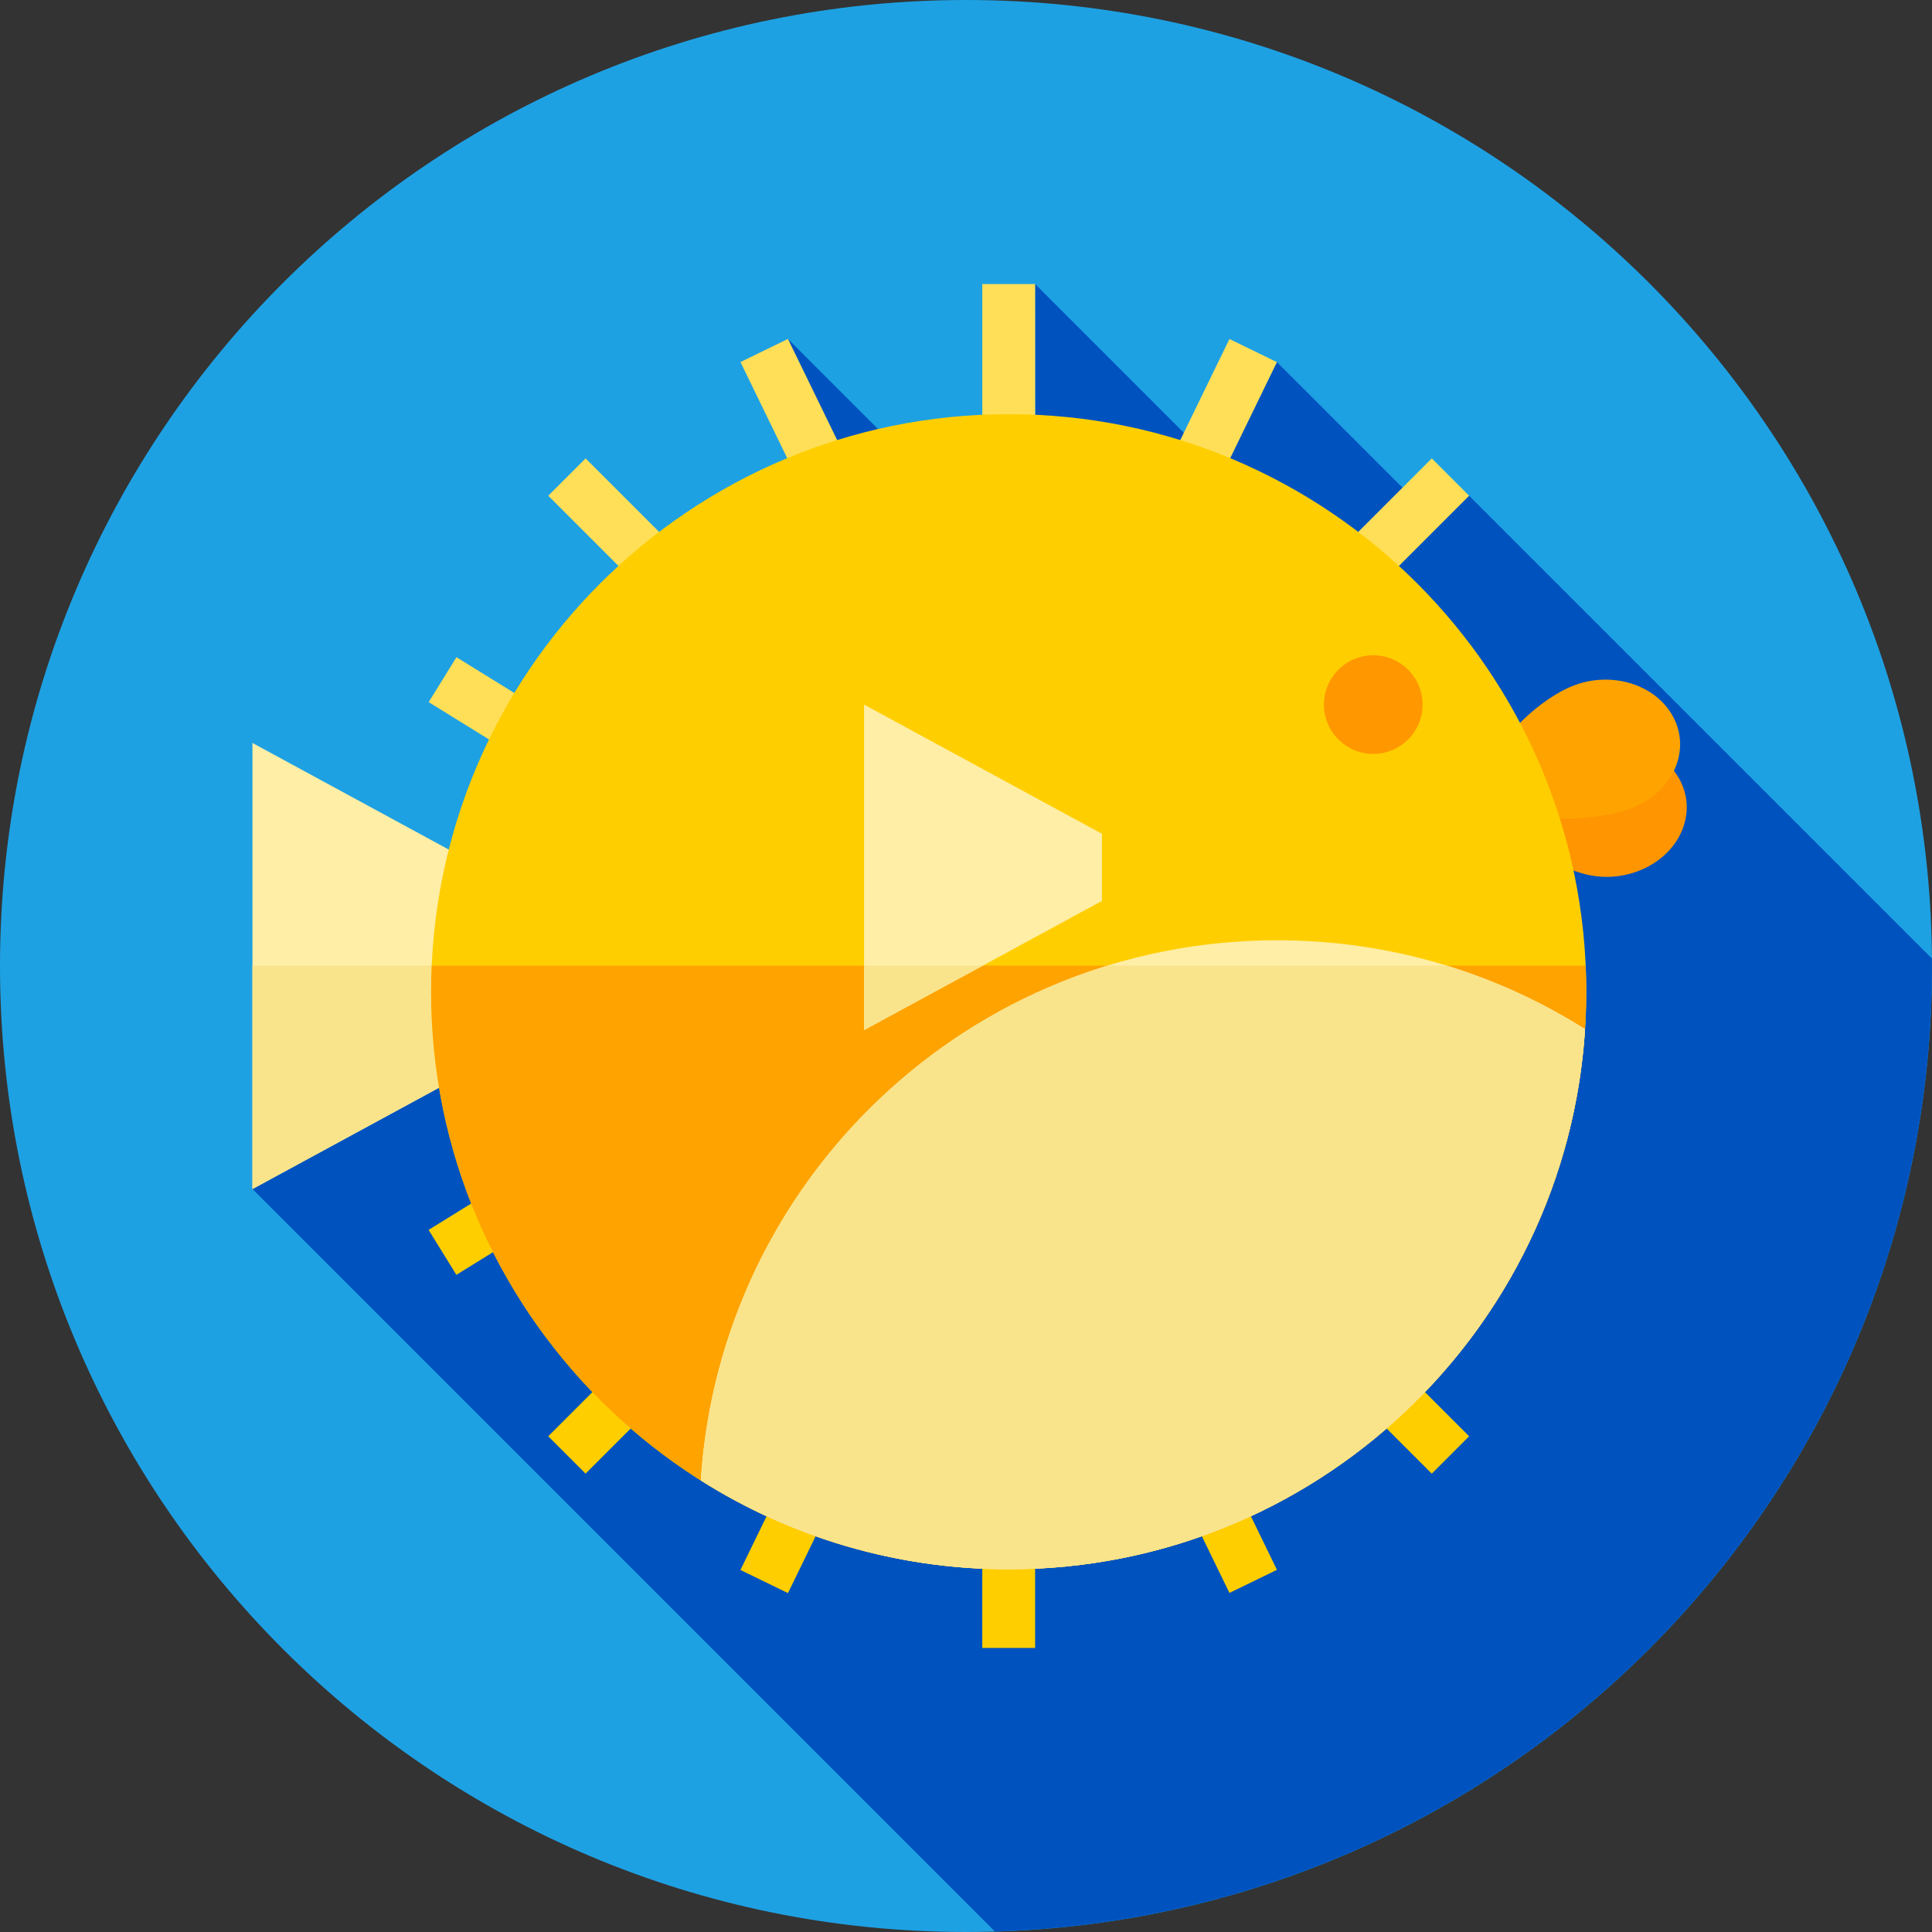 <svg height="512pt" viewBox="0 0 512 512" width="512pt" xmlns="http://www.w3.org/2000/svg"><rect x="0" y="0" width="512" height="512" fill="#333333" stroke="none"/><path d="m512 256c0 141.387-114.613 256-256 256s-256-114.613-256-256 114.613-256 256-256 256 114.613 256 256zm0 0" fill="#1ea1e3"/><path d="m263.676 511.875c137.832-4.059 248.324-117.059 248.324-255.875 0-.664-.02-1.324-.023-1.988l-122.637-122.637-9.18 6.34-41.762-41.758-15.953 27.449-48.129-48.129.172 80.219-65.664-65.664 36.23 124.418-178.152 100.855zm0 0" fill="#0053bf"/><g fill="#ffdf57"><path d="m260.316 75.277h14v51.148h-14zm0 0"/><path d="m196.23 95.945 12.586-6.125 20.461 42.055-12.586 6.125zm0 0"/><path d="m145.293 131.375 9.898-9.898 32.395 32.391-9.902 9.902zm0 0"/><path d="m113.602 186.07 7.363-11.906 31.828 19.684-7.363 11.906zm0 0"/><path d="m305.355 131.898 20.461-42.055 12.586 6.125-20.461 42.055zm0 0"/><path d="m347.043 153.871 32.395-32.395 9.898 9.898-32.395 32.395zm0 0"/></g><path d="m260.316 385.574h14v51.148h-14zm0 0" fill="#ffce00"/><path d="m196.227 416.059 20.461-42.055 12.59 6.125-20.461 42.055zm0 0" fill="#ffce00"/><path d="m145.289 380.625 32.395-32.395 9.898 9.898-32.395 32.395zm0 0" fill="#ffce00"/><path d="m113.582 325.934 31.824-19.68 7.363 11.906-31.824 19.68zm0 0" fill="#ffce00"/><path d="m305.355 380.086 12.586-6.125 20.461 42.055-12.586 6.125zm0 0" fill="#ffce00"/><path d="m347.039 358.133 9.902-9.898 32.391 32.391-9.898 9.902zm0 0" fill="#ffce00"/><path d="m153.285 268.195-86.383 46.91v-118.211l86.383 46.91zm0 0" fill="#ffeea6"/><path d="m66.902 255.906v59.199l86.383-46.91v-12.289zm0 0" fill="#f9e48c"/><path d="m446.168 218.973c-3.184 9.52-14.566 15.27-25.426 12.852-10.859-2.422-28.039-14.543-24.855-24.062 3.18-9.516 25.516-12.828 36.375-10.406 10.863 2.422 17.09 12.098 13.906 21.617zm0 0" fill="#ff9500"/><path d="m443.508 190.16c4.555 8.84-.148 19.473-10.508 23.75-10.359 4.273-32.895 4.883-37.453-3.961-4.559-8.84 10.59-23.785 20.949-28.059 10.359-4.277 22.453-.574 27.012 8.27zm0 0" fill="#ffa300"/><path d="m420.379 262.82c0 84.535-68.527 153.062-153.062 153.062s-153.062-68.527-153.062-153.062c0-84.535 68.527-153.062 153.062-153.062s153.062 68.527 153.062 153.062zm0 0" fill="#ffce00"/><path d="m114.418 255.906c-.102 2.293-.164 4.598-.164 6.914 0 84.535 68.527 153.062 153.062 153.062s153.062-68.527 153.062-153.062c0-2.316-.062-4.621-.164-6.914zm0 0" fill="#ffa300"/><path d="m185.715 392.328c23.621 14.914 51.598 23.555 81.602 23.555 81.203 0 147.621-63.238 152.734-143.148-23.621-14.914-51.602-23.555-81.605-23.555-81.199 0-147.621 63.234-152.73 143.148zm0 0" fill="#ffeea6"/><path d="m293.473 255.906c-59.551 18.281-103.633 71.914-107.758 136.422 23.621 14.914 51.602 23.555 81.602 23.555 81.203 0 147.625-63.238 152.734-143.148-11.309-7.141-23.629-12.824-36.68-16.828zm0 0" fill="#f9e48c"/><path d="m377 186.723c0 7.219-5.852 13.07-13.07 13.07s-13.07-5.852-13.07-13.07 5.852-13.07 13.07-13.07 13.07 5.852 13.07 13.07zm0 0" fill="#ff9700"/><path d="m292.02 238.758-63.043 34.234v-86.27l63.043 34.234zm0 0" fill="#ffeea6"/><path d="m260.441 255.906h-31.465v17.086zm0 0" fill="#f9e48c"/></svg>
